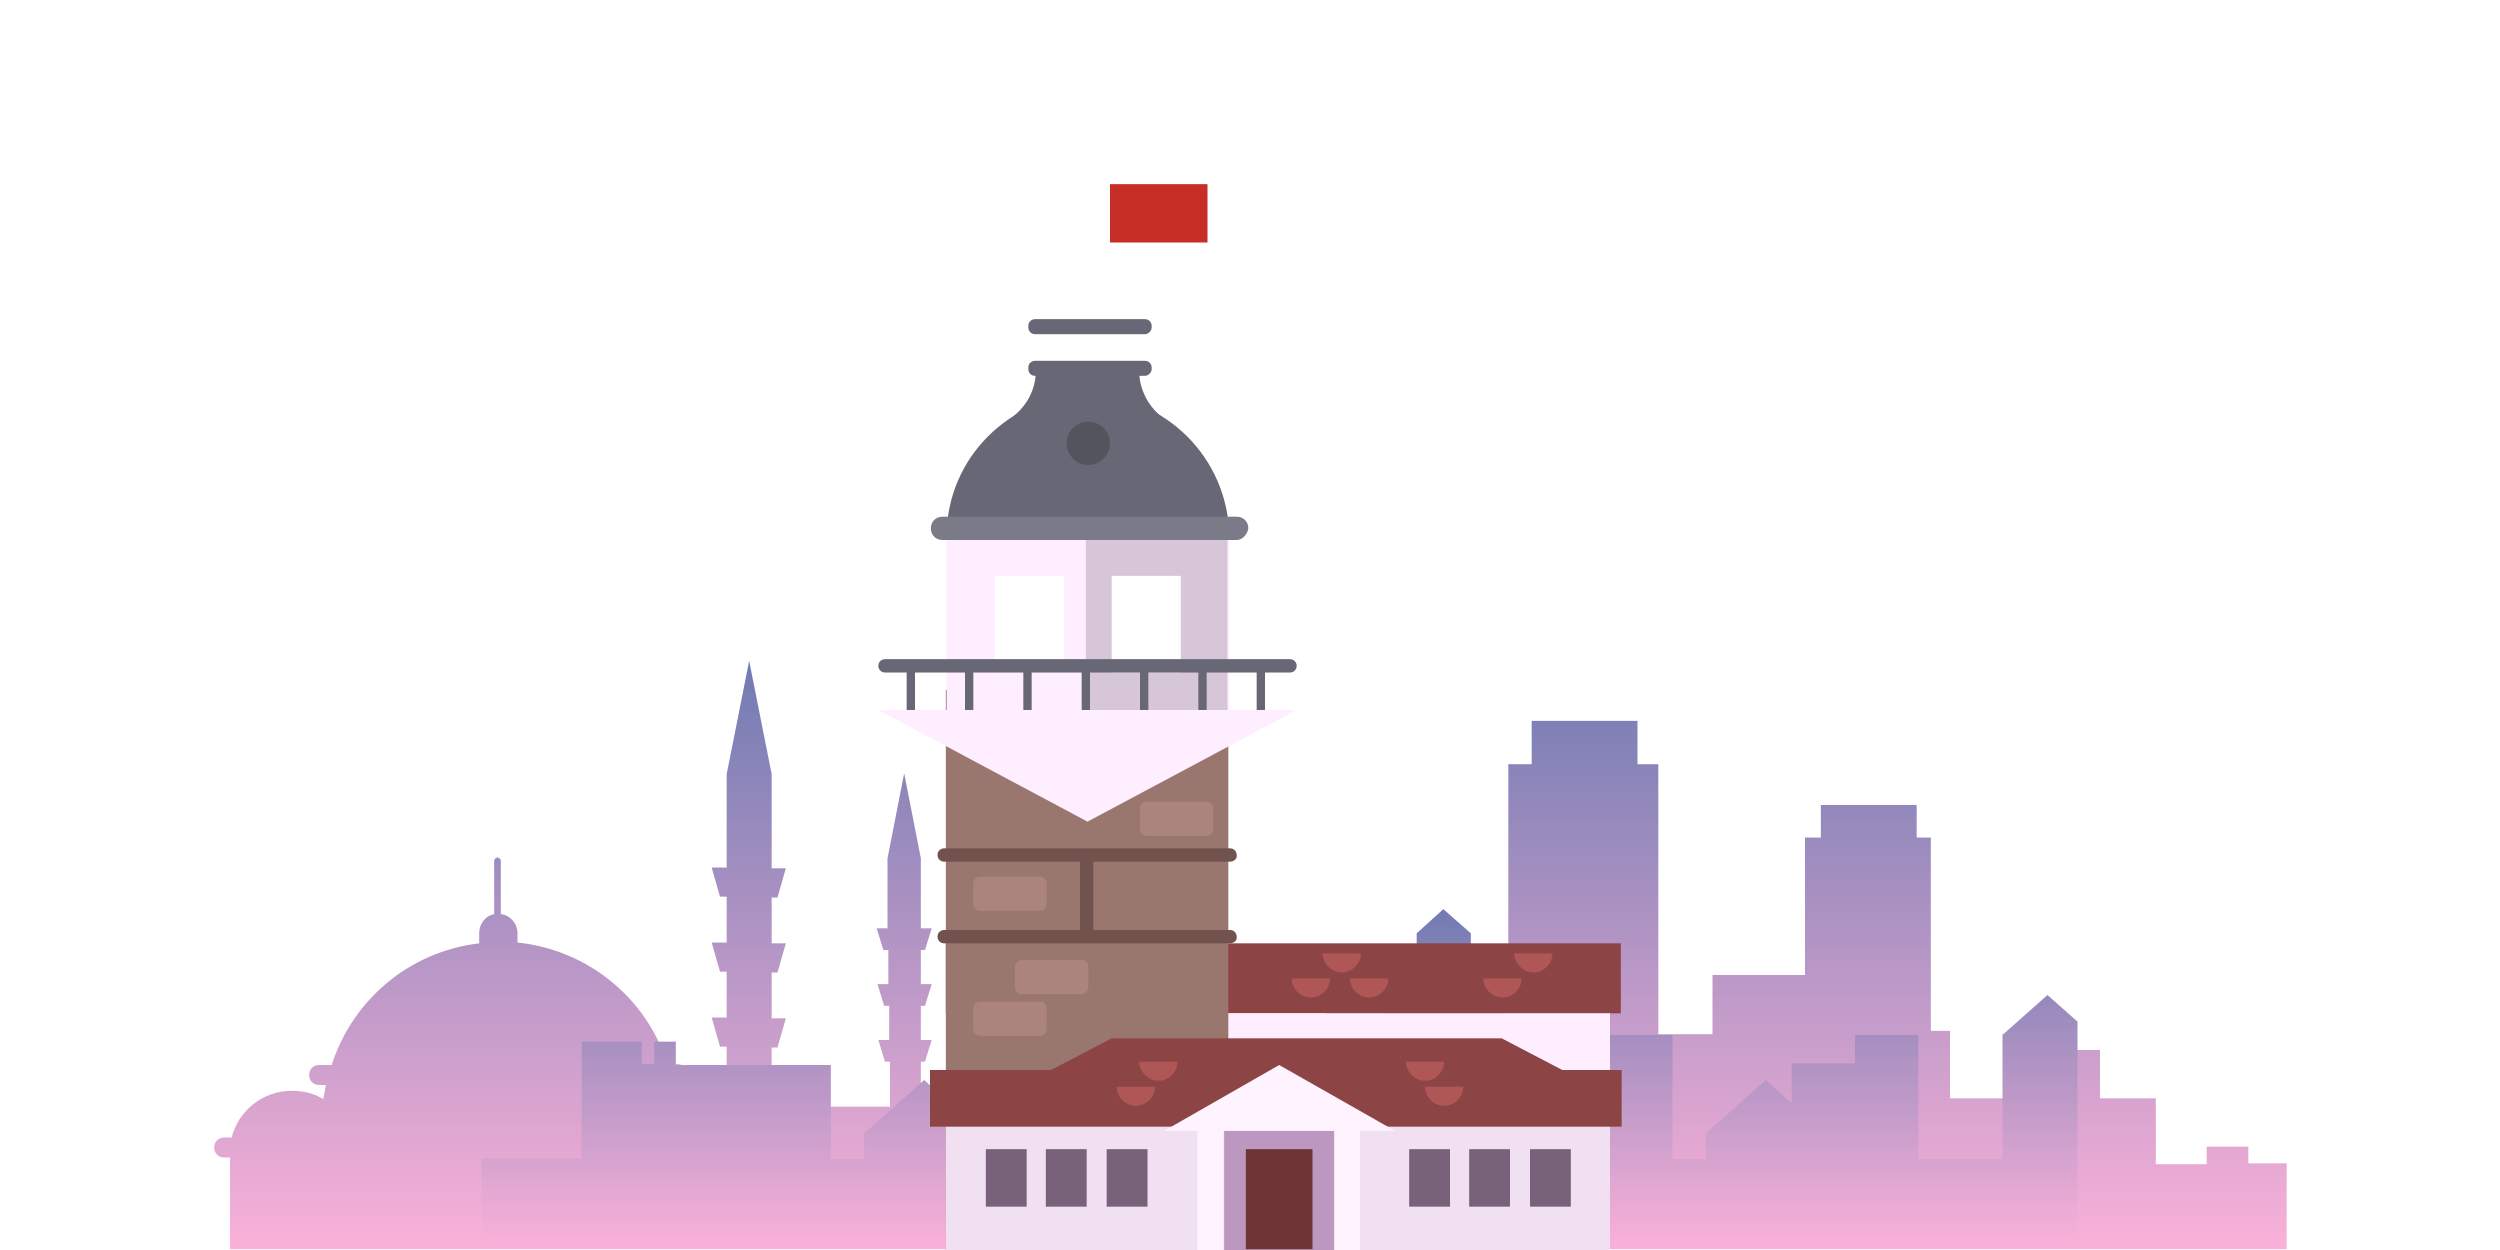 <?xml version="1.0" encoding="utf-8"?><svg version="1.1" xmlns="http://www.w3.org/2000/svg" xmlns:xlink="http://www.w3.org/1999/xlink" x="0px" y="0px" width="300px" height="150px" viewBox="0 0 300 150" style="enable-background:new 0 0 300 150;" xml:space="preserve"><style type="text/css">.st0{display:none;} .st1{display:inline;fill:url(#SVGID_1_);} .st2{display:inline;fill:url(#SVGID_2_);} .st3{display:inline;fill:url(#SVGID_3_);} .st4{display:inline;fill:url(#SVGID_4_);} .st5{display:inline;fill:url(#SVGID_5_);} .st6{display:inline;fill:url(#SVGID_6_);} .st7{display:inline;fill:url(#SVGID_7_);} .st8{display:inline;fill:url(#SVGID_8_);} .st9{display:inline;fill:url(#SVGID_9_);} .st10{display:inline;fill:url(#SVGID_10_);} .st11{display:inline;fill:url(#SVGID_11_);} .st12{display:inline;fill:url(#SVGID_12_);} .st13{display:inline;fill:url(#SVGID_13_);} .st14{display:inline;fill:url(#SVGID_14_);} .st15{display:inline;fill:url(#SVGID_15_);} .st16{display:inline;fill:url(#SVGID_16_);} .st17{display:inline;fill:url(#SVGID_17_);} .st18{display:inline;fill:url(#SVGID_18_);} .st19{display:inline;fill:url(#SVGID_19_);} .st20{display:inline;fill:url(#SVGID_20_);} .st21{display:inline;fill:url(#SVGID_21_);} .st22{display:inline;fill:url(#SVGID_22_);} .st23{display:inline;fill:url(#SVGID_23_);} .st24{display:inline;fill:url(#SVGID_24_);} .st25{display:inline;fill:url(#SVGID_25_);} .st26{display:inline;fill:url(#SVGID_26_);} .st27{display:inline;opacity:0.15;fill:#FFFFFF;} .st28{display:inline;} .st29{opacity:0.45;fill:#FFFFFF;} .st30{opacity:0.15;fill:#FFFFFF;} .st31{fill:#FFFFFF;} .st32{opacity:0.24;fill:#FFFFFF;} .st33{display:inline;fill:url(#SVGID_27_);} .st34{display:inline;fill:url(#SVGID_28_);} .st35{display:inline;fill:url(#SVGID_29_);} .st36{display:inline;fill:url(#SVGID_30_);} .st37{display:inline;fill:url(#SVGID_31_);} .st38{fill:#D3D3D3;} .st39{opacity:0.5;fill:url(#SVGID_32_);} .st40{opacity:0.5;fill:url(#SVGID_33_);} .st41{fill:#63961B;} .st42{fill:#876148;} .st43{opacity:0.61;fill:url(#SVGID_34_);} .st44{opacity:0.61;fill:url(#SVGID_35_);} .st45{fill:#4D5E2C;} .st46{fill:#68A31C;} .st47{fill:#704D36;} .st48{fill:#3E7210;} .st49{opacity:0.71;fill:url(#SVGID_36_);} .st50{fill:url(#SVGID_37_);} .st51{fill:url(#SVGID_38_);} .st52{fill:#577F17;} .st53{fill:url(#SVGID_39_);} .st54{fill:url(#SVGID_40_);} .st55{opacity:0.65;fill:url(#SVGID_41_);} .st56{fill:url(#SVGID_42_);} .st57{fill:url(#SVGID_43_);} .st58{opacity:0.61;fill:url(#SVGID_44_);} .st59{fill:url(#SVGID_45_);} .st60{fill:url(#SVGID_46_);} .st61{fill:url(#SVGID_47_);} .st62{fill:#637C3A;} .st63{fill:#495B25;} .st64{fill:url(#SVGID_48_);} .st65{fill:url(#SVGID_49_);} .st66{fill:#F0F0F0;} .st67{fill:url(#SVGID_50_);} .st68{fill:url(#SVGID_51_);} .st69{fill:url(#SVGID_52_);} .st70{opacity:0.75;} .st71{opacity:0.75;fill:#FFFFFF;} .st72{fill:url(#SVGID_53_);} .st73{opacity:0.39;fill:url(#SVGID_54_);} .st74{fill:#5B5B5B;} .st75{fill:#4E7F3C;} .st76{fill:#6FBA56;} .st77{fill:#5A9E47;} .st78{fill:#51843E;} .st79{fill:#50873E;} .st80{fill:#4B7A39;} .st81{fill:#558E42;} .st82{fill:#569143;} .st83{opacity:0.2;fill:#231F20;} .st84{fill:#6AB252;} .st85{opacity:0.2;fill:none;stroke:#231F20;stroke-width:0.587;stroke-miterlimit:10;} .st86{fill:#FF9D00;} .st87{fill:#477036;} .st88{fill:#966B4E;} .st89{fill:#604031;} .st90{opacity:0.54;fill:#604031;} .st91{opacity:0.48;fill:#754F3B;} .st92{fill:url(#SVGID_55_);} .st93{opacity:0.25;} .st94{opacity:0.25;fill:#FFFFFF;} .st95{fill:url(#SVGID_56_);} .st96{fill:url(#SVGID_57_);} .st97{fill:#8C6042;} .st98{fill:none;stroke:#8C6042;stroke-width:1.925;stroke-miterlimit:10;} .st99{fill:#477C13;} .st100{fill:#538716;} .st101{fill:#C62E26;} .st102{fill:#12AAFF;} .st103{opacity:6.000000e-02;fill:#231F20;} .st104{fill:#FFC200;} .st105{fill:#5E8E1A;} .st106{fill:none;stroke:#FFFFFF;stroke-width:1.38;stroke-miterlimit:10;} .st107{fill:none;stroke:#FFFFFF;stroke-width:1.452;stroke-miterlimit:10;} .st108{fill:none;stroke:#FFFFFF;stroke-width:3.311;stroke-linecap:round;stroke-linejoin:round;stroke-miterlimit:10;} .st109{fill:#3F3342;} .st110{fill:#4E3E51;} .st111{fill:none;stroke:#3F3342;stroke-width:2;stroke-miterlimit:10;} .st112{opacity:0.2;fill:url(#SVGID_58_);} .st113{opacity:0.2;fill:url(#SVGID_59_);} .st114{fill:none;stroke:#3F3342;stroke-width:2.031;stroke-miterlimit:10;} .st115{fill:#231F20;} .st116{fill:url(#SVGID_60_);} .st117{fill:#D8D8D8;} .st118{fill:#E5E5E5;} .st119{fill:#BFBFBF;} .st120{opacity:0.15;fill:#231F20;} .st121{fill:#727272;} .st122{fill:#B7B7B7;} .st123{fill:#CECECE;} .st124{fill:#3B6810;} .st125{fill:#1FA7DD;} .st126{fill:url(#SVGID_61_);} .st127{fill:url(#SVGID_62_);} .st128{fill:url(#SVGID_63_);} .st129{opacity:0.39;fill:url(#SVGID_64_);} .st130{fill:url(#SVGID_65_);} .st131{fill:url(#SVGID_66_);} .st132{fill:url(#SVGID_67_);} .st133{opacity:0.2;fill:url(#SVGID_68_);} .st134{opacity:0.2;fill:url(#SVGID_69_);} .st135{fill:url(#SVGID_70_);} .st136{fill:#996B39;} .st137{fill:#7698BE;} .st138{fill:#A8773D;} .st139{fill:#8E6335;} .st140{fill:#BC8346;} .st141{opacity:0.82;} .st142{fill:url(#SVGID_71_);} .st143{opacity:0.39;fill:url(#SVGID_72_);} .st144{opacity:0.39;fill:url(#SVGID_73_);} .st145{fill:#FFCE00;} .st146{opacity:0.64;} .st147{fill:url(#SVGID_74_);} .st148{fill:url(#SVGID_75_);} .st149{fill:url(#SVGID_76_);} .st150{fill:url(#SVGID_77_);} .st151{fill:url(#SVGID_78_);} .st152{fill:url(#SVGID_79_);} .st153{opacity:0.2;fill:url(#SVGID_80_);} .st154{opacity:0.2;fill:url(#SVGID_81_);} .st155{opacity:8.000000e-02;fill:none;stroke:#231F20;stroke-miterlimit:10;} .st156{fill:url(#SVGID_82_);} .st157{opacity:0.25;clip-path:url(#SVGID_84_);} .st158{clip-path:url(#SVGID_84_);fill:#68A31C;} .st159{clip-path:url(#SVGID_84_);fill:#5E8E1A;} .st160{clip-path:url(#SVGID_84_);} .st161{clip-path:url(#SVGID_84_);fill:#704D36;} .st162{clip-path:url(#SVGID_84_);fill:#3B6810;} .st163{clip-path:url(#SVGID_84_);fill:#3E7210;} .st164{fill:url(#SVGID_85_);} .st165{fill:url(#SVGID_86_);} .st166{fill:url(#SVGID_87_);} .st167{opacity:0.39;fill:url(#SVGID_88_);} .st168{fill:url(#SVGID_89_);} .st169{fill:url(#SVGID_90_);} .st170{fill:url(#SVGID_91_);} .st171{fill:url(#SVGID_92_);} .st172{fill:url(#SVGID_93_);} .st173{opacity:0.2;fill:url(#SVGID_94_);} .st174{opacity:0.2;fill:url(#SVGID_95_);} .st175{fill:url(#SVGID_96_);} .st176{fill:url(#SVGID_97_);} .st177{fill:url(#SVGID_98_);} .st178{fill:url(#SVGID_99_);} .st179{fill:url(#SVGID_100_);} .st180{fill:url(#SVGID_101_);} .st181{fill:url(#SVGID_102_);} .st182{fill:url(#SVGID_103_);} .st183{opacity:0.61;fill:url(#SVGID_104_);} .st184{fill:url(#SVGID_105_);} .st185{fill:url(#SVGID_106_);} .st186{fill:url(#SVGID_107_);} .st187{fill:url(#SVGID_108_);} .st188{fill:url(#SVGID_109_);} .st189{fill:url(#SVGID_110_);} .st190{fill:#845440;} .st191{fill:#7A4535;} .st192{fill:#936148;} .st193{fill:#AD7359;} .st194{fill:url(#SVGID_111_);} .st195{opacity:0.31;fill:#FFFFFF;} .st196{fill:url(#SVGID_112_);} .st197{fill:#CE9036;} .st198{fill:url(#SVGID_113_);} .st199{fill:url(#SVGID_114_);} .st200{fill:#EFB454;} .st201{fill:#E0A651;} .st202{fill:#AACE55;} .st203{fill:#BC802F;} .st204{fill:#E2A427;} .st205{fill:#94AF4A;} .st206{fill:url(#SVGID_115_);} .st207{fill:url(#SVGID_116_);} .st208{fill:url(#SVGID_117_);} .st209{fill:url(#SVGID_118_);} .st210{opacity:0.65;fill:url(#SVGID_119_);} .st211{fill:url(#SVGID_120_);} .st212{fill:url(#SVGID_121_);} .st213{fill:url(#SVGID_122_);} .st214{fill:url(#SVGID_123_);} .st215{fill:url(#SVGID_124_);} .st216{fill:url(#SVGID_125_);} .st217{fill:url(#SVGID_126_);} .st218{fill:url(#SVGID_127_);} .st219{fill:url(#SVGID_128_);} .st220{fill:url(#SVGID_129_);} .st221{fill:url(#SVGID_130_);} .st222{fill:url(#SVGID_131_);} .st223{fill:#629617;} .st224{fill:url(#SVGID_132_);} .st225{fill:url(#SVGID_133_);} .st226{opacity:0.36;} .st227{opacity:0.36;fill:#FFFFFF;} .st228{fill:url(#SVGID_134_);} .st229{fill:url(#SVGID_135_);} .st230{fill:url(#SVGID_136_);} .st231{fill:url(#SVGID_137_);} .st232{fill:url(#SVGID_138_);} .st233{fill:url(#SVGID_139_);} .st234{fill:#C6C6C6;} .st235{fill:#E0E0E0;} .st236{fill:#BC8E7E;} .st237{fill:#9B6653;} .st238{fill:#CE6B49;} .st239{fill:#FFCD40;} .st240{fill:#E57253;} .st241{opacity:0.46;} .st242{fill:#FFEB73;} .st243{fill:#A0503A;} .st244{fill:#A54949;} .st245{fill:#83C624;} .st246{opacity:0.34;fill:#231F20;} .st247{fill:#279EFF;} .st248{fill:url(#SVGID_140_);} .st249{fill:url(#SVGID_141_);} .st250{fill:url(#SVGID_142_);} .st251{fill:url(#SVGID_143_);} .st252{fill:url(#SVGID_144_);} .st253{fill:url(#SVGID_145_);} .st254{fill:url(#SVGID_146_);} .st255{fill:url(#SVGID_147_);} .st256{fill:url(#SVGID_148_);} .st257{fill:url(#SVGID_149_);} .st258{fill:url(#SVGID_150_);} .st259{fill:url(#SVGID_151_);} .st260{fill:url(#SVGID_152_);} .st261{fill:url(#SVGID_153_);} .st262{fill:url(#SVGID_154_);} .st263{fill:url(#SVGID_155_);} .st264{fill:url(#SVGID_156_);} .st265{fill:url(#SVGID_157_);} .st266{fill:url(#SVGID_158_);} .st267{fill:url(#SVGID_159_);} .st268{fill:#688E3F;} .st269{fill:#894C40;} .st270{fill:#995647;} .st271{fill:#992E2E;} .st272{fill:#8C473C;} .st273{fill:#723E37;} .st274{fill:#8E735B;} .st275{fill:#603B26;} .st276{fill:#7F453C;} .st277{fill:#5E7746;} .st278{fill:#737F7F;} .st279{fill:#492C1D;} .st280{fill:none;stroke:#4E5656;stroke-width:1.95;stroke-miterlimit:10;} .st281{opacity:0.58;fill:none;stroke:#492C1D;stroke-width:0.924;stroke-linecap:round;stroke-linejoin:round;stroke-miterlimit:10;} .st282{fill:#7F6049;} .st283{fill:#7C8C8C;} .st284{opacity:7.000000e-02;fill:#231F20;} .st285{fill:#686E3F;} .st286{fill:#7F7671;} .st287{fill:url(#SVGID_160_);} .st288{fill:#6D6662;} .st289{opacity:0.18;fill:#231F20;} .st290{fill:#6D7057;} .st291{fill:#61634E;} .st292{fill:#AA8C65;} .st293{fill:#FFE9C5;} .st294{fill:#3D4444;} .st295{fill:#EFEFEF;} .st296{fill:#4E5656;} .st297{opacity:0.38;fill:url(#SVGID_161_);} .st298{fill:#506D4E;} .st299{fill:url(#SVGID_162_);} .st300{fill:#3E4444;} .st301{fill:#A0815D;} .st302{fill:#89807C;} .st303{fill:url(#SVGID_163_);} .st304{fill:#726C69;} .st305{opacity:0.8;fill:url(#SVGID_164_);} .st306{fill:url(#SVGID_165_);} .st307{fill:#DBC2B2;} .st308{fill:#CEB1A1;} .st309{fill:#55BC9C;} .st310{fill:#A07D5F;} .st311{fill:#AF8D6E;} .st312{fill:#B7997B;} .st313{fill:#D3AF90;} .st314{fill:#876851;} .st315{fill:#4AA889;} .st316{fill:#54917B;} .st317{fill:#3D9374;} .st318{fill:#D3A853;} .st319{fill:#619341;} .st320{fill:#537C38;} .st321{fill:#C4A386;} .st322{opacity:0.25;fill:#232323;} .st323{fill:#C4A291;} .st324{fill:#353535;} .st325{fill:#A88678;} .st326{fill:#B79484;} .st327{fill:#62A58B;} .st328{fill:#AD8F82;} .st329{fill:#435148;} .st330{opacity:0.63;fill:url(#SVGID_166_);} .st331{opacity:0.63;fill:url(#SVGID_167_);} .st332{fill:#CCAE9E;} .st333{fill:url(#SVGID_168_);} .st334{clip-path:url(#SVGID_170_);fill:url(#SVGID_171_);} .st335{opacity:0.8;clip-path:url(#SVGID_170_);fill:url(#SVGID_172_);} .st336{clip-path:url(#SVGID_170_);fill:url(#SVGID_173_);} .st337{clip-path:url(#SVGID_170_);fill:#55BC9C;} .st338{clip-path:url(#SVGID_170_);fill:#A07D5F;} .st339{clip-path:url(#SVGID_170_);fill:#AF8D6E;} .st340{clip-path:url(#SVGID_170_);fill:#B7997B;} .st341{clip-path:url(#SVGID_170_);fill:#D3AF90;} .st342{clip-path:url(#SVGID_170_);fill:#876851;} .st343{clip-path:url(#SVGID_170_);fill:#4AA889;} .st344{clip-path:url(#SVGID_170_);fill:#3D9374;} .st345{clip-path:url(#SVGID_170_);} .st346{clip-path:url(#SVGID_170_);fill:#D3A853;} .st347{clip-path:url(#SVGID_170_);fill:#704D36;} .st348{clip-path:url(#SVGID_170_);fill:#537C38;} .st349{clip-path:url(#SVGID_170_);fill:#C4A386;} .st350{clip-path:url(#SVGID_170_);fill:#619341;} .st351{clip-path:url(#SVGID_170_);fill:#B5B5B5;} .st352{fill:#707070;} .st353{fill:#9B9B9B;} .st354{fill:url(#SVGID_174_);} .st355{fill:#777777;} .st356{fill:#A5A5A5;} .st357{fill:#868A8E;} .st358{fill:#686D75;} .st359{fill:#AF5C46;} .st360{fill:#FFCA5F;} .st361{fill:#914637;} .st362{fill:#487A67;} .st363{fill:#A5503F;} .st364{fill:#282828;} .st365{fill:#FFE6BB;} .st366{fill:#445D6D;} .st367{fill:#527182;} .st368{fill:#5D8191;} .st369{opacity:0.61;fill:url(#SVGID_175_);} .st370{opacity:0.61;fill:url(#SVGID_176_);} .st371{fill:#345060;} .st372{clip-path:url(#SVGID_178_);fill:url(#SVGID_179_);} .st373{opacity:0.63;clip-path:url(#SVGID_178_);fill:url(#SVGID_180_);} .st374{opacity:0.63;clip-path:url(#SVGID_178_);fill:url(#SVGID_181_);} .st375{clip-path:url(#SVGID_178_);fill:url(#SVGID_182_);} .st376{clip-path:url(#SVGID_178_);fill:url(#SVGID_183_);} .st377{clip-path:url(#SVGID_178_);fill:#353535;} .st378{clip-path:url(#SVGID_178_);fill:#68A31C;} .st379{clip-path:url(#SVGID_178_);fill:#AF5C46;} .st380{clip-path:url(#SVGID_178_);fill:#54917B;} .st381{clip-path:url(#SVGID_178_);fill:#FFCA5F;} .st382{clip-path:url(#SVGID_178_);fill:#914637;} .st383{clip-path:url(#SVGID_178_);fill:#487A67;} .st384{clip-path:url(#SVGID_178_);fill:#A5503F;} .st385{clip-path:url(#SVGID_178_);fill:#282828;} .st386{clip-path:url(#SVGID_178_);fill:#FFE6BB;} .st387{clip-path:url(#SVGID_178_);fill:#008ABA;} .st388{clip-path:url(#SVGID_178_);fill:#00A2CE;} .st389{clip-path:url(#SVGID_178_);fill:#00AED6;} .st390{clip-path:url(#SVGID_178_);fill:#0285B2;} .st391{clip-path:url(#SVGID_185_);fill:url(#SVGID_186_);} .st392{clip-path:url(#SVGID_185_);fill:#818B91;} .st393{clip-path:url(#SVGID_185_);fill:url(#SVGID_187_);} .st394{clip-path:url(#SVGID_185_);fill:url(#SVGID_188_);} .st395{opacity:0.36;clip-path:url(#SVGID_185_);fill:#FFFFFF;} .st396{clip-path:url(#SVGID_185_);fill:#CE6B49;} .st397{clip-path:url(#SVGID_185_);fill:#FFCD40;} .st398{clip-path:url(#SVGID_185_);fill:#68A31C;} .st399{clip-path:url(#SVGID_185_);fill:#FFFFFF;} .st400{clip-path:url(#SVGID_185_);fill:#E57253;} .st401{clip-path:url(#SVGID_185_);} .st402{opacity:0.46;clip-path:url(#SVGID_185_);} .st403{clip-path:url(#SVGID_185_);fill:#FFEB73;} .st404{clip-path:url(#SVGID_185_);fill:#A0503A;} .st405{opacity:0.34;clip-path:url(#SVGID_185_);fill:#231F20;} .st406{clip-path:url(#SVGID_190_);fill:url(#SVGID_191_);} .st407{clip-path:url(#SVGID_190_);fill:#818B91;} .st408{clip-path:url(#SVGID_190_);fill:url(#SVGID_192_);} .st409{clip-path:url(#SVGID_190_);fill:url(#SVGID_193_);} .st410{opacity:0.36;clip-path:url(#SVGID_190_);fill:#FFFFFF;} .st411{clip-path:url(#SVGID_190_);fill:#CE6B49;} .st412{clip-path:url(#SVGID_190_);fill:#FFCD40;} .st413{clip-path:url(#SVGID_190_);fill:#68A31C;} .st414{clip-path:url(#SVGID_190_);fill:#FFFFFF;} .st415{clip-path:url(#SVGID_190_);fill:#E57253;} .st416{clip-path:url(#SVGID_190_);} .st417{opacity:0.46;clip-path:url(#SVGID_190_);} .st418{clip-path:url(#SVGID_190_);fill:#FFEB73;} .st419{clip-path:url(#SVGID_190_);fill:#A0503A;} .st420{opacity:0.34;clip-path:url(#SVGID_190_);fill:#231F20;} .st421{fill:#893E34;} .st422{fill:#9E4E3E;} .st423{fill:#7F392F;} .st424{fill:#A57F6F;} .st425{fill:#934437;} .st426{fill:#B25040;} .st427{clip-path:url(#SVGID_195_);fill:url(#SVGID_196_);} .st428{clip-path:url(#SVGID_195_);fill:url(#SVGID_197_);} .st429{clip-path:url(#SVGID_195_);fill:#DBC2B2;} .st430{clip-path:url(#SVGID_195_);fill:#CEB1A1;} .st431{clip-path:url(#SVGID_195_);fill:#54917B;} .st432{clip-path:url(#SVGID_195_);fill:#619341;} .st433{clip-path:url(#SVGID_195_);fill:#C4A291;} .st434{clip-path:url(#SVGID_195_);fill:#A88678;} .st435{clip-path:url(#SVGID_195_);fill:#B79484;} .st436{clip-path:url(#SVGID_195_);fill:#62A58B;} .st437{clip-path:url(#SVGID_195_);fill:#AD8F82;} .st438{clip-path:url(#SVGID_195_);fill:#435148;} .st439{clip-path:url(#SVGID_195_);fill:#637C3A;} .st440{clip-path:url(#SVGID_195_);fill:#CCAE9E;} .st441{fill:#7C4F3D;} .st442{fill:#6A7032;} .st443{fill:#A06E4D;} .st444{fill:#737C3C;} .st445{fill:#7A8744;} .st446{clip-path:url(#SVGID_199_);fill:url(#SVGID_200_);} .st447{clip-path:url(#SVGID_199_);fill:none;stroke:#4E5656;stroke-width:1.742;stroke-miterlimit:10;} .st448{opacity:7.000000e-02;clip-path:url(#SVGID_199_);fill:#231F20;} .st449{clip-path:url(#SVGID_199_);fill:#585B35;} .st450{clip-path:url(#SVGID_199_);fill:#6D7057;} .st451{clip-path:url(#SVGID_199_);fill:#61634E;} .st452{clip-path:url(#SVGID_199_);fill:#AA8C65;} .st453{clip-path:url(#SVGID_199_);fill:#FFE9C5;} .st454{clip-path:url(#SVGID_199_);fill:#3D4444;} .st455{clip-path:url(#SVGID_199_);fill:#EFEFEF;} .st456{clip-path:url(#SVGID_199_);fill:#4E5656;} .st457{clip-path:url(#SVGID_199_);fill:#506D4E;} .st458{clip-path:url(#SVGID_199_);fill:#3E4444;} .st459{clip-path:url(#SVGID_199_);fill:#A0815D;} .st460{clip-path:url(#SVGID_199_);fill:#D3D3D3;} .st461{clip-path:url(#SVGID_199_);fill:#588599;} .st462{clip-path:url(#SVGID_199_);fill:#669CAF;} .st463{clip-path:url(#SVGID_202_);fill:url(#SVGID_203_);} .st464{clip-path:url(#SVGID_202_);} .st465{clip-path:url(#SVGID_202_);fill:#63961B;} .st466{clip-path:url(#SVGID_202_);fill:#68A31C;} .st467{clip-path:url(#SVGID_202_);fill:#707070;} .st468{clip-path:url(#SVGID_202_);fill:#9B9B9B;} .st469{clip-path:url(#SVGID_202_);fill:#777777;} .st470{clip-path:url(#SVGID_202_);fill:#A5A5A5;} .st471{clip-path:url(#SVGID_202_);fill:#868A8E;} .st472{clip-path:url(#SVGID_202_);fill:#686D75;} .st473{clip-path:url(#SVGID_202_);fill:#577F17;} .st474{clip-path:url(#SVGID_205_);fill:url(#SVGID_206_);} .st475{clip-path:url(#SVGID_205_);fill:#7F7671;} .st476{clip-path:url(#SVGID_205_);fill:#6D6662;} .st477{opacity:0.38;clip-path:url(#SVGID_205_);fill:url(#SVGID_207_);} .st478{clip-path:url(#SVGID_205_);fill:url(#SVGID_208_);} .st479{clip-path:url(#SVGID_205_);} .st480{clip-path:url(#SVGID_205_);fill:#89807C;} .st481{clip-path:url(#SVGID_205_);fill:#726C69;} .st482{clip-path:url(#SVGID_205_);fill:#6598AA;} .st483{clip-path:url(#SVGID_205_);fill:#73AFBF;} .st484{clip-path:url(#SVGID_210_);fill:url(#SVGID_211_);} .st485{clip-path:url(#SVGID_210_);fill:url(#SVGID_212_);} .st486{clip-path:url(#SVGID_210_);fill:#737F7F;} .st487{clip-path:url(#SVGID_210_);fill:#FFFFFF;} .st488{clip-path:url(#SVGID_210_);fill:#7C8C8C;} .st489{clip-path:url(#SVGID_210_);} .st490{clip-path:url(#SVGID_210_);fill:url(#SVGID_213_);} .st491{clip-path:url(#SVGID_210_);fill:#68A31C;} .st492{opacity:0.18;clip-path:url(#SVGID_210_);fill:#231F20;} .st493{clip-path:url(#SVGID_215_);fill:url(#SVGID_216_);} .st494{clip-path:url(#SVGID_215_);} .st495{clip-path:url(#SVGID_215_);fill:url(#SVGID_217_);} .st496{clip-path:url(#SVGID_215_);fill:url(#SVGID_218_);} .st497{clip-path:url(#SVGID_215_);fill:#CE9036;} .st498{clip-path:url(#SVGID_215_);fill:url(#SVGID_219_);} .st499{fill:url(#SVGID_220_);} .st500{clip-path:url(#SVGID_215_);fill:#EFB454;} .st501{clip-path:url(#SVGID_215_);fill:#E0A651;} .st502{clip-path:url(#SVGID_215_);fill:#BC802F;} .st503{clip-path:url(#SVGID_215_);fill:#E2A427;} .st504{clip-path:url(#SVGID_215_);fill:#94AF4A;} .st505{clip-path:url(#SVGID_215_);fill:#8690B5;} .st506{clip-path:url(#SVGID_222_);fill:url(#SVGID_223_);} .st507{clip-path:url(#SVGID_222_);fill:url(#SVGID_224_);} .st508{clip-path:url(#SVGID_222_);fill:url(#SVGID_225_);} .st509{clip-path:url(#SVGID_222_);} .st510{fill:none;stroke:#8C6042;stroke-width:1.823;stroke-miterlimit:10;} .st511{opacity:0.15;clip-path:url(#SVGID_222_);fill:#FFFFFF;} .st512{fill:none;stroke:#3F3342;stroke-width:1.893;stroke-miterlimit:10;} .st513{opacity:0.2;fill:url(#SVGID_226_);} .st514{opacity:0.2;fill:url(#SVGID_227_);} .st515{fill:none;stroke:#3F3342;stroke-width:1.923;stroke-miterlimit:10;} .st516{clip-path:url(#SVGID_222_);fill:#5D9119;} .st517{clip-path:url(#SVGID_222_);fill:#9B9B9B;} .st518{clip-path:url(#SVGID_229_);fill:url(#SVGID_230_);} .st519{clip-path:url(#SVGID_229_);fill:url(#SVGID_231_);} .st520{opacity:0.61;clip-path:url(#SVGID_229_);fill:url(#SVGID_232_);} .st521{opacity:0.61;clip-path:url(#SVGID_229_);fill:url(#SVGID_233_);} .st522{clip-path:url(#SVGID_229_);fill:#4D5E2C;} .st523{clip-path:url(#SVGID_229_);fill:#893E34;} .st524{clip-path:url(#SVGID_229_);fill:#9E4E3E;} .st525{clip-path:url(#SVGID_229_);fill:#7F392F;} .st526{clip-path:url(#SVGID_229_);fill:#A57F6F;} .st527{clip-path:url(#SVGID_229_);fill:#934437;} .st528{clip-path:url(#SVGID_229_);fill:#B25040;} .st529{clip-path:url(#SVGID_229_);} .st530{clip-path:url(#SVGID_229_);fill:#7A8744;} .st531{clip-path:url(#SVGID_229_);fill:#C1B5B0;} .st532{fill:url(#SVGID_234_);} .st533{fill:url(#SVGID_235_);} .st534{fill:url(#SVGID_236_);} .st535{fill:#8C4444;} .st536{fill:#FFEEFF;} .st537{fill:#99776E;} .st538{fill:#F1DFF2;} .st539{fill:#72524C;} .st540{fill:#BC97BF;} .st541{fill:#6D3535;} .st542{fill:#78627A;} .st543{fill:#FFF3FF;} .st544{clip-path:url(#SVGID_238_);fill:url(#SVGID_239_);} .st545{clip-path:url(#SVGID_238_);fill:url(#SVGID_240_);} .st546{clip-path:url(#SVGID_238_);fill:url(#SVGID_241_);} .st547{clip-path:url(#SVGID_238_);fill:#8C4444;} .st548{clip-path:url(#SVGID_238_);fill:#FFFFFF;} .st549{clip-path:url(#SVGID_238_);fill:#FFEEFF;} .st550{clip-path:url(#SVGID_238_);fill:#AF938C;} .st551{clip-path:url(#SVGID_238_);fill:#F1DFF2;} .st552{clip-path:url(#SVGID_238_);fill:#934437;} .st553{clip-path:url(#SVGID_238_);fill:#BCB1BC;} .st554{clip-path:url(#SVGID_238_);fill:#A095A0;} .st555{clip-path:url(#SVGID_238_);fill:#F3DCF4;} .st556{clip-path:url(#SVGID_238_);fill:#9B766F;} .st557{clip-path:url(#SVGID_238_);fill:#DACEDD;} .st558{clip-path:url(#SVGID_238_);fill:#C62E26;} .st559{clip-path:url(#SVGID_238_);fill:#BBAABC;} .st560{clip-path:url(#SVGID_238_);fill:#FFF3FF;} .st561{clip-path:url(#SVGID_238_);fill:#596C9B;} .st562{clip-path:url(#SVGID_238_);fill:#667EAF;} .st563{clip-path:url(#SVGID_238_);fill:#6E8ABA;} .st564{clip-path:url(#SVGID_243_);fill:url(#SVGID_244_);} .st565{opacity:0.61;clip-path:url(#SVGID_243_);fill:url(#SVGID_245_);} .st566{clip-path:url(#SVGID_243_);fill:url(#SVGID_246_);} .st567{clip-path:url(#SVGID_243_);fill:#637C3A;} .st568{clip-path:url(#SVGID_243_);fill:#845440;} .st569{clip-path:url(#SVGID_243_);} .st570{clip-path:url(#SVGID_243_);fill:#D3D3D3;} .st571{clip-path:url(#SVGID_243_);fill:#495B25;} .st572{clip-path:url(#SVGID_243_);fill:#6F8741;} .st573{fill:#CEA78D;} .st574{opacity:0.53;fill:#B5917D;} .st575{clip-path:url(#SVGID_248_);fill:url(#SVGID_249_);} .st576{clip-path:url(#SVGID_248_);fill:#68A31C;} .st577{clip-path:url(#SVGID_248_);fill:#D3D3D3;} .st578{clip-path:url(#SVGID_248_);fill:#CEA78D;} .st579{opacity:0.53;clip-path:url(#SVGID_248_);fill:#B5917D;} .st580{opacity:0.75;clip-path:url(#SVGID_248_);} .st581{opacity:0.75;clip-path:url(#SVGID_248_);fill:#FFFFFF;} .st582{clip-path:url(#SVGID_248_);fill:#7DBC22;} .st583{clip-path:url(#SVGID_251_);fill:url(#SVGID_252_);} .st584{opacity:0.65;clip-path:url(#SVGID_251_);fill:url(#SVGID_253_);} .st585{clip-path:url(#SVGID_251_);fill:url(#SVGID_254_);} .st586{clip-path:url(#SVGID_251_);fill:url(#SVGID_255_);} .st587{clip-path:url(#SVGID_251_);} .st588{opacity:0.36;clip-path:url(#SVGID_251_);} .st589{opacity:0.36;clip-path:url(#SVGID_251_);fill:#FFFFFF;} .st590{clip-path:url(#SVGID_251_);fill:#68A31C;} .st591{clip-path:url(#SVGID_251_);fill:#B7B7B7;} .st592{clip-path:url(#SVGID_251_);fill:#D3D3D3;} .st593{clip-path:url(#SVGID_251_);fill:#C6C6C6;} .st594{clip-path:url(#SVGID_251_);fill:#E0E0E0;} .st595{clip-path:url(#SVGID_251_);fill:#BC8E7E;} .st596{clip-path:url(#SVGID_251_);fill:#9B6653;} .st597{clip-path:url(#SVGID_257_);fill:url(#SVGID_258_);} .st598{opacity:0.75;clip-path:url(#SVGID_257_);} .st599{opacity:0.75;clip-path:url(#SVGID_257_);fill:#FFFFFF;} .st600{clip-path:url(#SVGID_257_);fill:url(#SVGID_259_);} .st601{opacity:0.39;clip-path:url(#SVGID_257_);fill:url(#SVGID_260_);} .st602{clip-path:url(#SVGID_257_);} .st603{opacity:0.2;fill:none;stroke:#231F20;stroke-width:0.565;stroke-miterlimit:10;} .st604{clip-path:url(#SVGID_257_);fill:#FFFFFF;} .st605{clip-path:url(#SVGID_257_);fill:#2B81A3;} .st606{clip-path:url(#SVGID_257_);fill:#339CBC;} .st607{clip-path:url(#SVGID_257_);fill:#39AEC9;} .st608{clip-path:url(#SVGID_262_);fill:url(#SVGID_263_);} .st609{clip-path:url(#SVGID_262_);} .st610{clip-path:url(#SVGID_262_);fill:url(#SVGID_264_);} .st611{clip-path:url(#SVGID_262_);fill:url(#SVGID_265_);} .st612{clip-path:url(#SVGID_262_);fill:#688E3F;} .st613{clip-path:url(#SVGID_262_);fill:#894C40;} .st614{clip-path:url(#SVGID_262_);fill:#995647;} .st615{clip-path:url(#SVGID_262_);fill:#992E2E;} .st616{clip-path:url(#SVGID_262_);fill:#8C473C;} .st617{clip-path:url(#SVGID_262_);fill:#723E37;} .st618{clip-path:url(#SVGID_262_);fill:#8E735B;} .st619{clip-path:url(#SVGID_262_);fill:#603B26;} .st620{clip-path:url(#SVGID_262_);fill:#7F453C;} .st621{clip-path:url(#SVGID_262_);fill:#5E7746;} .st622{clip-path:url(#SVGID_262_);fill:#492C1D;} .st623{opacity:0.58;clip-path:url(#SVGID_262_);fill:none;stroke:#492C1D;stroke-width:0.793;stroke-linecap:round;stroke-linejoin:round;stroke-miterlimit:10;} .st624{clip-path:url(#SVGID_262_);fill:#7F6049;} .st625{clip-path:url(#SVGID_262_);fill:#BCB1BC;} .st626{clip-path:url(#SVGID_267_);fill:url(#SVGID_268_);} .st627{opacity:6.000000e-02;clip-path:url(#SVGID_267_);fill:#231F20;} .st628{clip-path:url(#SVGID_267_);fill:#68A31C;} .st629{clip-path:url(#SVGID_267_);fill:#5E8E1A;} .st630{clip-path:url(#SVGID_267_);} .st631{clip-path:url(#SVGID_267_);fill:#704D36;} .st632{clip-path:url(#SVGID_267_);fill:#3B6810;} .st633{clip-path:url(#SVGID_267_);fill:#3E7210;} .st634{clip-path:url(#SVGID_267_);fill:#1FA7DD;} .st635{opacity:0.31;clip-path:url(#SVGID_267_);fill:#FFFFFF;} .st636{fill:#EFC99E;} .st637{fill:#76B790;} .st638{fill:#EAC5A7;} .st639{fill:#67A580;} .st640{fill:#E0B386;} .st641{fill:#E2B486;} .st642{opacity:0.91;fill:url(#SVGID_269_);} .st643{fill:#FFD5AB;} .st644{fill:#DDAC80;} .st645{fill:#E0B285;} .st646{fill:#E2B291;} .st647{opacity:0.59;fill:url(#SVGID_270_);} .st648{fill:#EDBB8E;} .st649{opacity:0.91;fill:url(#SVGID_271_);} .st650{clip-path:url(#SVGID_273_);fill:url(#SVGID_274_);} .st651{clip-path:url(#SVGID_273_);fill:url(#SVGID_275_);} .st652{clip-path:url(#SVGID_273_);fill:url(#SVGID_276_);} .st653{clip-path:url(#SVGID_273_);fill:#EFC99E;} .st654{clip-path:url(#SVGID_273_);fill:#76B790;} .st655{clip-path:url(#SVGID_273_);fill:#EAC5A7;} .st656{clip-path:url(#SVGID_273_);fill:#67A580;} .st657{clip-path:url(#SVGID_273_);fill:#E0B386;} .st658{clip-path:url(#SVGID_273_);fill:#E2B486;} .st659{opacity:0.91;clip-path:url(#SVGID_273_);fill:url(#SVGID_277_);} .st660{clip-path:url(#SVGID_273_);fill:#FFD5AB;} .st661{clip-path:url(#SVGID_273_);fill:#DDAC80;} .st662{clip-path:url(#SVGID_273_);fill:#E0B285;} .st663{clip-path:url(#SVGID_273_);} .st664{clip-path:url(#SVGID_273_);fill:#E2B291;} .st665{opacity:0.59;clip-path:url(#SVGID_273_);fill:url(#SVGID_278_);} .st666{clip-path:url(#SVGID_273_);fill:#EDBB8E;} .st667{opacity:0.91;clip-path:url(#SVGID_273_);fill:url(#SVGID_279_);} .st668{clip-path:url(#SVGID_273_);fill:#D3D3D3;} .st669{clip-path:url(#SVGID_273_);fill:#616B91;} .st670{fill:url(#SVGID_280_);} .st671{fill:none;stroke:#8C6A57;stroke-width:3;stroke-linecap:round;stroke-linejoin:round;stroke-miterlimit:10;} .st672{fill:url(#SVGID_281_);} .st673{fill:#577222;} .st674{fill:#9B8473;} .st675{fill:#A87E6A;} .st676{fill:#937D6F;} .st677{fill:#895F49;} .st678{fill:#B28972;} .st679{fill:#B79C8A;} .st680{fill:#755C4B;} .st681{opacity:0.62;fill:url(#SVGID_282_);} .st682{clip-path:url(#SVGID_284_);fill:url(#SVGID_285_);} .st683{clip-path:url(#SVGID_284_);fill:none;stroke:#8C6A57;stroke-width:2.66;stroke-linecap:round;stroke-linejoin:round;stroke-miterlimit:10;} .st684{clip-path:url(#SVGID_284_);fill:url(#SVGID_286_);} .st685{clip-path:url(#SVGID_284_);} .st686{clip-path:url(#SVGID_284_);fill:#9B8473;} .st687{clip-path:url(#SVGID_284_);fill:#A87E6A;} .st688{clip-path:url(#SVGID_284_);fill:#68A31C;} .st689{clip-path:url(#SVGID_284_);fill:#937D6F;} .st690{clip-path:url(#SVGID_284_);fill:#895F49;} .st691{clip-path:url(#SVGID_284_);fill:#B28972;} .st692{clip-path:url(#SVGID_284_);fill:#B79C8A;} .st693{clip-path:url(#SVGID_284_);fill:#755C4B;} .st694{opacity:0.62;clip-path:url(#SVGID_284_);fill:url(#SVGID_287_);} .st695{clip-path:url(#SVGID_284_);fill:#D3D3D3;} .st696{clip-path:url(#SVGID_284_);fill:#5E8491;} .st697{clip-path:url(#SVGID_284_);fill:#6C97A3;} .st698{clip-path:url(#SVGID_284_);fill:#77A7B2;} .st699{fill:url(#SVGID_288_);} .st700{fill:#91776E;} .st701{opacity:0.71;fill:url(#SVGID_289_);} .st702{fill:url(#SVGID_290_);} .st703{fill:url(#SVGID_291_);} .st704{fill:#4C3D36;} .st705{fill:#3A2E2A;} .st706{fill:#7C5341;} .st707{fill:#798919;} .st708{fill:#754D3E;} .st709{fill:#828BA0;} .st710{fill:#FFDA99;} .st711{fill:#724B3D;} .st712{fill:#FFE3AB;} .st713{opacity:0.6;fill:#FFC46E;} .st714{fill:#FFBE57;} .st715{fill:#FFCF83;} .st716{fill:#FFC46E;} .st717{clip-path:url(#SVGID_293_);fill:url(#SVGID_294_);} .st718{clip-path:url(#SVGID_293_);fill:#91776E;} .st719{opacity:0.71;clip-path:url(#SVGID_293_);fill:url(#SVGID_295_);} .st720{clip-path:url(#SVGID_293_);fill:url(#SVGID_296_);} .st721{clip-path:url(#SVGID_293_);fill:url(#SVGID_297_);} .st722{clip-path:url(#SVGID_293_);fill:#4C3D36;} .st723{clip-path:url(#SVGID_293_);fill:#3A2E2A;} .st724{clip-path:url(#SVGID_293_);fill:#7C5341;} .st725{clip-path:url(#SVGID_293_);fill:#895F49;} .st726{clip-path:url(#SVGID_293_);fill:#754D3E;} .st727{clip-path:url(#SVGID_293_);fill:#828BA0;} .st728{clip-path:url(#SVGID_293_);fill:#724B3D;} .st729{clip-path:url(#SVGID_293_);} .st730{clip-path:url(#SVGID_293_);fill:#577F17;} .st731{clip-path:url(#SVGID_293_);fill:#9B9B9B;} .st732{clip-path:url(#SVGID_293_);fill:#AAAAAA;} .st733{fill:#FFB140;} .st734{fill:url(#SVGID_298_);} .st735{clip-path:url(#SVGID_300_);fill:url(#SVGID_301_);} .st736{clip-path:url(#SVGID_300_);fill:url(#SVGID_302_);} .st737{clip-path:url(#SVGID_300_);fill:#798919;} .st738{clip-path:url(#SVGID_300_);fill:#FFDA99;} .st739{clip-path:url(#SVGID_300_);fill:#FFE3AB;} .st740{opacity:0.6;clip-path:url(#SVGID_300_);fill:#FFC46E;} .st741{clip-path:url(#SVGID_300_);fill:#FFBE57;} .st742{clip-path:url(#SVGID_300_);fill:#FFCF83;} .st743{clip-path:url(#SVGID_300_);fill:#FFC46E;} .st744{clip-path:url(#SVGID_300_);fill:#FFB140;} .st745{clip-path:url(#SVGID_300_);fill:#828ABA;} .st746{clip-path:url(#SVGID_300_);fill:#929E1E;} .st747{clip-path:url(#SVGID_300_);fill:#8F9AC9;} .st748{clip-path:url(#SVGID_300_);fill:#D8A460;} .st749{fill:url(#SVGID_303_);} .st750{fill:url(#SVGID_304_);} .st751{fill:#49680E;} .st752{fill:#D3A175;} .st753{fill:#C99269;} .st754{clip-path:url(#SVGID_306_);fill:url(#SVGID_307_);} .st755{clip-path:url(#SVGID_306_);fill:url(#SVGID_308_);} .st756{clip-path:url(#SVGID_306_);fill:#577F17;} .st757{clip-path:url(#SVGID_306_);fill:#49680E;} .st758{clip-path:url(#SVGID_306_);fill:#D3A175;} .st759{clip-path:url(#SVGID_306_);fill:#C99269;} .st760{fill:none;stroke:#DBDBDB;stroke-width:1.022;stroke-miterlimit:10;} .st761{fill:#E2E2E2;} .st762{fill:#DBDBDB;} .st763{fill:none;stroke:#DBDBDB;stroke-width:1.022;stroke-linecap:round;stroke-linejoin:round;stroke-miterlimit:10;} .st764{fill:#D7C5D8;} .st765{fill:#686775;} .st766{fill:#7A7A89;} .st767{fill:#54545E;} .st768{fill:none;stroke:#686775;stroke-miterlimit:10;} .st769{fill:#AF5656;} .st770{fill:#AA847D;} .st771{fill:url(#SVGID_309_);} .st772{fill:#A0A0A0;} .st773{fill:#777574;} .st774{opacity:0.75;fill:#FAAF40;} .st775{fill:#969696;} .st776{fill:#848484;} .st777{fill:#E3EACE;} .st778{opacity:0.65;} .st779{fill:#B5B5B5;} .st780{fill:#F2F2F0;} .st781{opacity:0.2;} .st782{fill:url(#SVGID_310_);} .st783{fill:url(#SVGID_311_);} .st784{opacity:0.25;fill:url(#SVGID_312_);} .st785{opacity:0.75;fill:#FFC715;} .st786{fill:url(#SVGID_313_);} .st787{opacity:0.75;fill:url(#SVGID_314_);} .st788{fill:url(#SVGID_315_);} .st789{fill:url(#SVGID_316_);} .st790{opacity:0.75;fill:url(#SVGID_317_);} .st791{fill:url(#SVGID_318_);} .st792{opacity:0.8;fill:url(#SVGID_319_);} .st793{opacity:0.15;fill:#FFC715;} .st794{opacity:0.25;fill:#FFC715;} .st795{opacity:0.3;fill:url(#SVGID_320_);} .st796{fill:#CCB4FF;} .st797{opacity:0.42;fill:#FFC715;} .st798{opacity:0.8;fill:url(#SVGID_321_);} .st799{opacity:0.8;fill:url(#SVGID_322_);} .st800{opacity:0.3;fill:#C19108;} .st801{opacity:0.3;fill:#FFC715;} .st802{fill:#A78DFF;} .st803{opacity:0.5;fill:#A78DFF;} .st804{fill:url(#SVGID_323_);} .st805{fill:url(#SVGID_324_);} .st806{fill:none;stroke:#EFEFEF;stroke-width:1.138;stroke-miterlimit:10;} .st807{opacity:0.5;fill:#DBDBDB;} .st808{fill:url(#SVGID_325_);} .st809{fill:url(#SVGID_326_);} .st810{fill:#24383C;} .st811{opacity:5.000000e-02;fill:url(#SVGID_327_);} .st812{opacity:0.4;fill:#3C3C3C;} .st813{opacity:5.000000e-02;fill:#4E9DF1;} .st814{opacity:0.1;fill:url(#SVGID_328_);} .st815{opacity:0.18;fill:url(#SVGID_329_);} .st816{opacity:0.18;fill:url(#SVGID_330_);} .st817{opacity:0.18;fill:url(#SVGID_331_);} .st818{opacity:0.13;fill:url(#SVGID_332_);} .st819{fill:#F6F7F5;} .st820{fill:#2D4441;} .st821{fill:#E6E7E8;} .st822{opacity:0.1;fill:#3C3C3C;} .st823{opacity:0.15;fill:#3C3C3C;} .st824{opacity:0.3;} .st825{fill:none;stroke:#FFFFFF;stroke-width:0.75;stroke-miterlimit:10;} .st826{opacity:0.13;fill:#4E9DF1;} .st827{opacity:0.2;fill:url(#SVGID_333_);} .st828{fill:#D0D2D3;} .st829{opacity:0.8;fill:#24383C;} .st830{opacity:5.000000e-02;} .st831{fill:url(#SVGID_334_);} .st832{fill:url(#SVGID_335_);} .st833{fill:#A06318;} .st834{fill:url(#SVGID_336_);} .st835{fill:url(#SVGID_337_);} .st836{opacity:0.75;fill:url(#SVGID_338_);} .st837{opacity:5.000000e-02;fill:#E6E6E6;enable-background:new ;} .st838{opacity:0.9;fill:#C6C6C6;} .st839{opacity:0.75;fill:#D3D3D3;} .st840{opacity:0.45;fill:#FFFFFF;enable-background:new ;} .st841{opacity:0.1;fill:#4E9DF1;} .st842{opacity:7.000000e-02;fill:#4E9DF1;} .st843{opacity:0.75;fill:url(#SVGID_339_);} .st844{clip-path:url(#SVGID_341_);} .st845{fill:url(#SVGID_342_);} .st846{fill:url(#SVGID_343_);} .st847{clip-path:url(#SVGID_345_);} .st848{fill:url(#SVGID_346_);} .st849{fill:url(#SVGID_347_);} .st850{opacity:0.5;fill:#3E7210;} .st851{clip-path:url(#SVGID_349_);} .st852{fill:url(#SVGID_350_);} .st853{opacity:0.25;fill:url(#SVGID_351_);} .st854{fill:url(#SVGID_352_);} .st855{opacity:0.75;fill:url(#SVGID_353_);} .st856{fill:url(#SVGID_354_);} .st857{fill:url(#SVGID_355_);} .st858{opacity:0.75;fill:url(#SVGID_356_);} .st859{fill:url(#SVGID_357_);} .st860{opacity:0.8;fill:url(#SVGID_358_);} .st861{opacity:0.3;fill:url(#SVGID_359_);} .st862{opacity:0.8;fill:url(#SVGID_360_);} .st863{opacity:0.8;fill:url(#SVGID_361_);} .st864{clip-path:url(#SVGID_363_);} .st865{fill:url(#SVGID_364_);} .st866{fill:url(#SVGID_365_);} .st867{opacity:5.000000e-02;fill:url(#SVGID_366_);} .st868{opacity:0.1;fill:url(#SVGID_367_);} .st869{opacity:0.18;fill:url(#SVGID_368_);} .st870{opacity:0.18;fill:url(#SVGID_369_);} .st871{opacity:0.18;fill:url(#SVGID_370_);} .st872{opacity:0.13;fill:url(#SVGID_371_);} .st873{fill:none;stroke:#FFFFFF;stroke-width:0.729;stroke-miterlimit:10;} .st874{opacity:0.2;fill:url(#SVGID_372_);} .st875{fill:url(#SVGID_373_);} .st876{fill:#9EA6B7;} .st877{clip-path:url(#SVGID_375_);} .st878{fill:url(#SVGID_376_);} .st879{fill:url(#SVGID_377_);} .st880{fill:url(#SVGID_378_);} .st881{opacity:0.75;fill:url(#SVGID_379_);} .st882{opacity:0.75;fill:url(#SVGID_380_);} .st883{fill:url(#SVGID_381_);} .st884{opacity:0.35;fill:url(#SVGID_382_);} .st885{fill:#DBC9BF;} .st886{fill:#8E3030;} .st887{opacity:0.35;fill:#3C3C3C;} .st888{fill:#474E4F;} .st889{opacity:0.4;fill:url(#SVGID_383_);} .st890{fill:#3C3C3C;} .st891{fill:#AD3A3A;} .st892{fill:#C64040;} .st893{fill:#E2D8D5;} .st894{fill:#E5E1E1;} .st895{fill:#5D6A70;} .st896{opacity:0.25;fill:#B79484;} .st897{fill:none;} .st898{opacity:0.6;fill:url(#SVGID_384_);} .st899{opacity:8.000000e-02;fill:url(#SVGID_385_);} .st900{clip-path:url(#SVGID_387_);} .st901{fill:url(#SVGID_388_);} .st902{opacity:0.35;fill:url(#SVGID_389_);} .st903{opacity:0.4;fill:url(#SVGID_390_);} .st904{opacity:0.6;fill:url(#SVGID_391_);} .st905{opacity:8.000000e-02;fill:url(#SVGID_392_);} .st906{fill:#596C9B;} .st907{fill:#667EAF;} .st908{fill:#6E8ABA;} .st909{fill:url(#SVGID_393_);} .st910{opacity:0.5;fill:url(#SVGID_394_);} .st911{opacity:0.25;fill:#CC7262;} .st912{opacity:5.000000e-02;fill:#FFC715;} .st913{opacity:0.65;fill:#7C667A;} .st914{opacity:0.95;fill:url(#SVGID_395_);} .st915{opacity:0.95;fill:url(#SVGID_396_);} .st916{opacity:0.95;fill:url(#SVGID_397_);} .st917{opacity:0.95;fill:url(#SVGID_398_);} .st918{opacity:0.95;fill:url(#SVGID_399_);} .st919{opacity:0.95;fill:url(#SVGID_400_);} .st920{opacity:0.5;fill:url(#SVGID_401_);} .st921{opacity:0.25;fill:#7C667A;} .st922{opacity:0.45;fill:#7C667A;} .st923{opacity:0.2;fill:url(#SVGID_402_);} .st924{opacity:0.2;fill:url(#SVGID_403_);} .st925{opacity:0.5;fill:#D7C5D8;} .st926{opacity:0.5;fill:url(#SVGID_404_);enable-background:new ;} .st927{opacity:0.3;fill:#FFAE1F;} .st928{opacity:0.75;fill:#D7C5D8;} .st929{opacity:0.15;fill:#7C667A;} .st930{fill:url(#SVGID_405_);} .st931{fill:url(#SVGID_406_);} .st932{fill:url(#SVGID_407_);} .st933{fill:url(#SVGID_408_);} .st934{fill:url(#SVGID_409_);} .st935{fill:url(#SVGID_410_);} .st936{fill:url(#SVGID_411_);} .st937{fill:url(#SVGID_412_);} .st938{fill:#FFAE1F;} .st939{fill:#CC7262;} .st940{opacity:0.4;} .st941{fill:url(#SVGID_413_);} .st942{fill:url(#SVGID_414_);} .st943{fill:url(#SVGID_415_);} .st944{fill:url(#SVGID_416_);} .st945{fill:url(#SVGID_417_);} .st946{fill:url(#SVGID_418_);} .st947{fill:url(#SVGID_419_);} .st948{fill:url(#SVGID_420_);} .st949{opacity:0.1;fill:url(#SVGID_421_);} .st950{opacity:0.15;fill:#FFAE1F;} .st951{opacity:0.2;fill:url(#SVGID_422_);} .st952{opacity:0.15;fill:url(#SVGID_423_);} .st953{opacity:0.2;fill:url(#SVGID_424_);} .st954{opacity:0.1;fill:url(#SVGID_425_);} .st955{opacity:0.15;fill:url(#SVGID_426_);} .st956{opacity:0.15;fill:url(#SVGID_427_);} .st957{opacity:0.15;} .st958{fill:url(#SVGID_428_);} .st959{clip-path:url(#SVGID_430_);} .st960{fill:url(#SVGID_431_);} .st961{opacity:0.5;fill:url(#SVGID_432_);} .st962{opacity:0.95;fill:url(#SVGID_433_);} .st963{opacity:0.95;fill:url(#SVGID_434_);} .st964{opacity:0.95;fill:url(#SVGID_435_);} .st965{opacity:0.95;fill:url(#SVGID_436_);} .st966{opacity:0.95;fill:url(#SVGID_437_);} .st967{opacity:0.95;fill:url(#SVGID_438_);} .st968{opacity:0.5;fill:url(#SVGID_439_);} .st969{opacity:0.2;fill:url(#SVGID_440_);} .st970{opacity:0.2;fill:url(#SVGID_441_);} .st971{opacity:0.5;fill:url(#SVGID_442_);enable-background:new ;} .st972{fill:url(#SVGID_443_);} .st973{fill:url(#SVGID_444_);} .st974{fill:url(#SVGID_445_);} .st975{fill:url(#SVGID_446_);} .st976{fill:url(#SVGID_447_);} .st977{fill:url(#SVGID_448_);} .st978{fill:url(#SVGID_449_);} .st979{fill:url(#SVGID_450_);} .st980{fill:url(#SVGID_451_);} .st981{fill:url(#SVGID_452_);} .st982{fill:url(#SVGID_453_);} .st983{fill:url(#SVGID_454_);} .st984{fill:url(#SVGID_455_);} .st985{fill:url(#SVGID_456_);} .st986{fill:url(#SVGID_457_);} .st987{fill:url(#SVGID_458_);} .st988{opacity:0.1;fill:url(#SVGID_459_);} .st989{opacity:0.2;fill:url(#SVGID_460_);} .st990{opacity:0.15;fill:url(#SVGID_461_);} .st991{opacity:0.2;fill:url(#SVGID_462_);} .st992{opacity:0.1;fill:url(#SVGID_463_);} .st993{opacity:0.15;fill:url(#SVGID_464_);} .st994{opacity:0.15;fill:url(#SVGID_465_);} .st995{fill:url(#SVGID_466_);} .st996{opacity:0.2;fill:url(#SVGID_467_);} .st997{fill:url(#SVGID_468_);} .st998{opacity:0.39;fill:url(#SVGID_469_);} .st999{opacity:0.2;fill:none;stroke:#231F20;stroke-width:0.628;stroke-miterlimit:10;} .st1000{fill:url(#SVGID_470_);} .st1001{fill:url(#SVGID_471_);} .st1002{opacity:0.2;fill:url(#SVGID_472_);} .st1003{opacity:0.2;fill:url(#SVGID_473_);} .st1004{fill:url(#SVGID_474_);} .st1005{fill:url(#SVGID_475_);} .st1006{fill:url(#SVGID_476_);} .st1007{fill:url(#SVGID_477_);} .st1008{fill:url(#SVGID_478_);} .st1009{fill:url(#SVGID_479_);} .st1010{fill:url(#SVGID_480_);} .st1011{fill:url(#SVGID_481_);} .st1012{opacity:0.58;fill:none;stroke:#492C1D;stroke-width:1.012;stroke-linecap:round;stroke-linejoin:round;stroke-miterlimit:10;} .st1013{fill:url(#SVGID_482_);} .st1014{opacity:0.91;fill:url(#SVGID_483_);} .st1015{opacity:0.59;fill:url(#SVGID_484_);} .st1016{opacity:0.91;fill:url(#SVGID_485_);} .st1017{fill:url(#SVGID_486_);} .st1018{fill:url(#SVGID_487_);} .st1019{fill:url(#SVGID_488_);} .st1020{opacity:5.000000e-02;fill:url(#SVGID_489_);} .st1021{opacity:0.1;fill:url(#SVGID_490_);} .st1022{opacity:0.18;fill:url(#SVGID_491_);} .st1023{opacity:0.18;fill:url(#SVGID_492_);} .st1024{opacity:0.18;fill:url(#SVGID_493_);} .st1025{opacity:0.13;fill:url(#SVGID_494_);} .st1026{fill:none;stroke:#FFFFFF;stroke-width:0.807;stroke-miterlimit:10;} .st1027{opacity:0.2;fill:url(#SVGID_495_);} .st1028{fill:url(#SVGID_496_);} .st1029{opacity:0.35;fill:url(#SVGID_497_);} .st1030{opacity:0.4;fill:url(#SVGID_498_);} .st1031{opacity:0.6;fill:url(#SVGID_499_);} .st1032{opacity:8.000000e-02;fill:url(#SVGID_500_);} .st1033{fill:url(#SVGID_501_);} .st1034{fill:url(#SVGID_502_);} .st1035{opacity:0.63;fill:url(#SVGID_503_);} .st1036{opacity:0.63;fill:url(#SVGID_504_);} .st1037{fill:url(#SVGID_505_);} .st1038{fill:url(#SVGID_506_);} .st1039{fill:url(#SVGID_507_);} .st1040{opacity:0.8;fill:url(#SVGID_508_);} .st1041{fill:url(#SVGID_509_);} .st1042{opacity:0.38;fill:url(#SVGID_510_);} .st1043{fill:url(#SVGID_511_);} .st1044{fill:none;stroke:#4E5656;stroke-width:2.063;stroke-miterlimit:10;} .st1045{fill:url(#SVGID_512_);} .st1046{opacity:0.62;fill:url(#SVGID_513_);} .st1047{fill:url(#SVGID_514_);} .st1048{opacity:0.62;fill:url(#SVGID_515_);} .st1049{fill:url(#SVGID_516_);} .st1050{opacity:0.25;fill:url(#SVGID_517_);} .st1051{opacity:0.75;fill:url(#SVGID_518_);} .st1052{fill:url(#SVGID_519_);} .st1053{fill:url(#SVGID_520_);} .st1054{opacity:0.75;fill:url(#SVGID_521_);} .st1055{fill:url(#SVGID_522_);} .st1056{fill:url(#SVGID_523_);} .st1057{opacity:0.8;fill:url(#SVGID_524_);} .st1058{opacity:0.3;fill:url(#SVGID_525_);} .st1059{opacity:0.8;fill:url(#SVGID_526_);} .st1060{opacity:0.8;fill:url(#SVGID_527_);} .st1061{fill:url(#SVGID_528_);} .st1062{fill:url(#SVGID_529_);} .st1063{opacity:0.75;fill:url(#SVGID_530_);} .st1064{opacity:0.75;fill:url(#SVGID_531_);} .st1065{opacity:0.95;fill:url(#SVGID_532_);} .st1066{opacity:0.95;fill:url(#SVGID_533_);} .st1067{opacity:0.95;fill:url(#SVGID_534_);} .st1068{opacity:0.95;fill:url(#SVGID_535_);} .st1069{opacity:0.95;fill:url(#SVGID_536_);} .st1070{opacity:0.95;fill:url(#SVGID_537_);} .st1071{opacity:0.2;fill:url(#SVGID_538_);} .st1072{opacity:0.2;fill:url(#SVGID_539_);} .st1073{opacity:0.5;fill:url(#SVGID_540_);enable-background:new ;} .st1074{fill:url(#SVGID_541_);} .st1075{fill:url(#SVGID_542_);} .st1076{fill:url(#SVGID_543_);} .st1077{fill:url(#SVGID_544_);} .st1078{fill:url(#SVGID_545_);} .st1079{fill:url(#SVGID_546_);} .st1080{fill:url(#SVGID_547_);} .st1081{fill:url(#SVGID_548_);} .st1082{fill:url(#SVGID_549_);} .st1083{fill:url(#SVGID_550_);} .st1084{fill:url(#SVGID_551_);} .st1085{fill:url(#SVGID_552_);} .st1086{fill:url(#SVGID_553_);} .st1087{fill:url(#SVGID_554_);} .st1088{fill:url(#SVGID_555_);} .st1089{fill:url(#SVGID_556_);} .st1090{opacity:0.1;fill:url(#SVGID_557_);} .st1091{opacity:0.2;fill:url(#SVGID_558_);} .st1092{opacity:0.15;fill:url(#SVGID_559_);} .st1093{opacity:0.2;fill:url(#SVGID_560_);} .st1094{opacity:0.1;fill:url(#SVGID_561_);} .st1095{opacity:0.15;fill:url(#SVGID_562_);} .st1096{opacity:0.15;fill:url(#SVGID_563_);} .st1097{fill:url(#SVGID_564_);}</style><g id="Layer_3" class="st0"><linearGradient id="SVGID_1_" gradientUnits="userSpaceOnUse" x1="150" y1="150" x2="150" y2="-8.531842e-06"><stop offset="0" style="stop-color:#FAB1D9"/><stop offset="1" style="stop-color:#717BB2"/></linearGradient><rect x="0" y="0" class="st1" width="300" height="150"/></g><g id="Layer_2"/><g id="Layer_1"><g><linearGradient id="SVGID_2_" gradientUnits="userSpaceOnUse" x1="150" y1="149.949" x2="150" y2="79.379"><stop offset="0" style="stop-color:#FAB1D9"/><stop offset="1" style="stop-color:#717BB2"/></linearGradient><path style="fill:url(#SVGID_2_);" d="M269.8,139.7v-2.1h-5v2.1h-6.1v-7.9h-6.7v-5.8h-8.3v5.8H234v-8.1h-2.3v-23.2H230v-3.9h-11.5 v3.9h-1.9v16.5h-11.1v7.1H199V91.7h-2.5v-5.2h-12.7v5.2H181v24.2h-9.8v3.1h-12.1v13.3H136v11.1h-11.4v-10.6h-14.1v-5.4h0.5 l0.8-2.6h-1.3v-4.1h0.5l0.8-2.6h-1.3v-4.1h0.5l0.8-2.6h-1.3v-8.4h0l-2-10.2l-2,10.2h0v8.4h-1.3l0.8,2.6h0.6v4.1h-1.3l0.8,2.6h0.6 v4.1h-1.3l0.8,2.6h0.6v5.4H92.6v-7.1h0.7l1-3.5h-1.7v-5.5h0.7l1-3.5h-1.7v-5.5h0.7l1-3.5h-1.7V92.9h0l-2.7-13.6l-2.7,13.6h0v11.2 h-1.8l1,3.5h0.8v5.5h-1.8l1,3.5h0.8v5.5h-1.8l1,3.5h0.8v7.1h-6.2c-0.1-0.9-0.2-1.7-0.3-2.6h0.6c0.7,0,1.2-0.5,1.2-1.2 c0-0.7-0.5-1.2-1.2-1.2h-1.2c-2.5-7.9-9.5-13.7-18-14.6v-1.1c0-1.2-0.9-2.2-2-2.3v-6.4c0-0.2-0.2-0.4-0.4-0.4 c-0.2,0-0.4,0.2-0.4,0.4v6.4c-1.1,0.2-1.8,1.2-1.8,2.3v1.2c-8.4,1-15.2,6.8-17.7,14.6h-1.5c-0.7,0-1.2,0.5-1.2,1.2 c0,0.7,0.5,1.2,1.2,1.2h0.8c-0.1,0.6-0.2,1.1-0.3,1.7c-1.1-0.7-2.4-1-3.8-1c-3.5,0-6.4,2.4-7.2,5.6h-0.9c-0.7,0-1.2,0.5-1.2,1.2 c0,0.7,0.5,1.2,1.2,1.2h0.7v11h246.8v-10.3H269.8z"/><linearGradient id="SVGID_3_" gradientUnits="userSpaceOnUse" x1="153.549" y1="149.668" x2="153.549" y2="109.068"><stop offset="0" style="stop-color:#FAB1D9"/><stop offset="1" style="stop-color:#717BB2"/></linearGradient><path style="fill:url(#SVGID_3_);" d="M249.3,149.7v-27.1l-3.6-3.2l-5.3,4.7h-0.1V136v3.1h-10.1V136v-8.4v-3.4h-7.6v3.4H215v4.8 l-3.1-2.8l-7.2,6.4h0v3.1h-4v-14.9h-17.9c-1.3-2-3.5-3.6-6-4.4c0.7,0,1.2-0.5,1.2-1.1c0-0.6-0.6-1.1-1.3-1.1h-0.2V112h0l-3.3-2.9 L170,112v5.5h-0.2c-0.7,0-1.3,0.5-1.3,1.1c0,0.6,0.6,1.1,1.2,1.1c-4.3,1.3-7.4,4.8-7.4,9v0.3c-0.5,0.1-0.9,0.4-0.9,0.9 c0,0.5,0.4,0.8,0.9,0.9v1.9h-3.6v3.3h-3.9v-11.8h-4.8l-5.3-4.7l-5.3,4.7h-0.1V136v3.1h-10.1V136v-8.4v-3.4h-7.6v3.4h-7.6v4.8 l-3.1-2.8l-7.2,6.4h0v3.1h-4v-11.3H81.1V125h-2.6v2.7h-1.5V125h-7.2V139h-12v10.6H249.3z"/></g><g><rect x="113.5" y="113.2" class="st535" width="81" height="8.4"/><rect x="145" y="121.6" class="st536" width="48.2" height="26.6"/><rect x="113.5" y="82.8" class="st537" width="33.9" height="67.2"/><rect x="113.5" y="134.4" class="st538" width="79.7" height="15.6"/><rect x="111.6" y="128.4" class="st535" width="83" height="6.8"/><polygon class="st535" points="191.5,130.5 122.1,130.5 133.4,124.6 180.2,124.6"/><polygon class="st536" points="155.6,85.2 130.5,98.6 105.4,85.2"/><path class="st539" d="M147.6,103.4h-34.3c-0.5,0-0.8-0.4-0.8-0.8l0,0c0-0.5,0.4-0.8,0.8-0.8h34.3c0.5,0,0.8,0.4,0.8,0.8l0,0 C148.5,103,148.1,103.4,147.6,103.4z"/><rect x="146.9" y="135.7" class="st540" width="13.3" height="14.3"/><path class="st539" d="M129.6,112.1V103c0-0.2,0.2-0.4,0.4-0.4h0.8c0.2,0,0.4,0.2,0.4,0.4v9.1c0,0.2-0.2,0.4-0.4,0.4h-0.8 C129.8,112.5,129.6,112.3,129.6,112.1z"/><path class="st539" d="M147.6,113.2h-34.3c-0.5,0-0.8-0.4-0.8-0.8l0,0c0-0.5,0.4-0.8,0.8-0.8h34.3c0.5,0,0.8,0.4,0.8,0.8l0,0 C148.5,112.8,148.1,113.2,147.6,113.2z"/><rect x="133.2" y="22.1" class="st101" width="11.7" height="7"/><rect x="149.5" y="137.9" class="st541" width="8" height="12"/><rect x="169.1" y="137.9" class="st542" width="4.9" height="6.9"/><rect x="176.3" y="137.9" class="st542" width="4.9" height="6.9"/><rect x="183.6" y="137.9" class="st542" width="4.9" height="6.9"/><polygon class="st543" points="139.7,135.7 153.5,127.8 167.4,135.7"/><rect x="118.3" y="137.9" class="st542" width="4.9" height="6.9"/><rect x="125.5" y="137.9" class="st542" width="4.9" height="6.9"/><rect x="132.8" y="137.9" class="st542" width="4.9" height="6.9"/><rect x="143.7" y="135.7" class="st543" width="3.1" height="14.3"/><rect x="160.1" y="135.7" class="st543" width="3.1" height="14.3"/><path class="st536" d="M130.5,47.4L130.5,47.4c-9.3,0-16.9,7.6-16.9,16.9v22.7h33.9V64.4C147.4,55,139.8,47.4,130.5,47.4z M127.7,80.7h-8.3V69.1h8.3V80.7z M141.7,80.7h-8.3V69.1h8.3V80.7z"/><path class="st764" d="M130.3,85.2h17V64.8h-17V85.2z M133.4,69.1h8.3v11.6h-8.3V69.1z"/><path class="st31" d="M130.6,53.2L130.6,53.2c-0.7,0-1.2-0.5-1.2-1.2V21.2c0-0.7,0.5-1.2,1.2-1.2l0,0c0.7,0,1.2,0.5,1.2,1.2V52 C131.8,52.6,131.3,53.2,130.6,53.2z"/><path class="st765" d="M130.5,47.4L130.5,47.4c-9.3,0-16.9,7.6-16.9,16.9v0.4h33.9v-0.4C147.4,55,139.8,47.4,130.5,47.4z"/><path class="st766" d="M148.4,64.8h-35.3c-0.8,0-1.4-0.6-1.4-1.4v0c0-0.8,0.6-1.4,1.4-1.4h35.3c0.8,0,1.4,0.6,1.4,1.4v0 C149.7,64.1,149.1,64.8,148.4,64.8z"/><circle class="st767" cx="130.6" cy="53.2" r="2.6"/><path class="st765" d="M137.4,45.1h-13.2c-0.5,0-0.8-0.4-0.8-0.8v-0.2c0-0.5,0.4-0.8,0.8-0.8h13.2c0.5,0,0.8,0.4,0.8,0.8v0.2 C138.2,44.7,137.8,45.1,137.4,45.1z"/><path class="st765" d="M137.4,40.1h-13.2c-0.5,0-0.8-0.4-0.8-0.8v-0.2c0-0.5,0.4-0.8,0.8-0.8h13.2c0.5,0,0.8,0.4,0.8,0.8v0.2 C138.2,39.7,137.8,40.1,137.4,40.1z"/><path class="st765" d="M154.8,80.7h-48.6c-0.5,0-0.8-0.4-0.8-0.8v0c0-0.5,0.4-0.8,0.8-0.8h48.6c0.5,0,0.8,0.4,0.8,0.8v0 C155.6,80.3,155.3,80.7,154.8,80.7z"/><line class="st768" x1="109.3" y1="79.9" x2="109.3" y2="85.2"/><line class="st768" x1="116.3" y1="79.9" x2="116.3" y2="85.2"/><line class="st768" x1="123.3" y1="79.9" x2="123.3" y2="85.2"/><line class="st768" x1="130.3" y1="79.9" x2="130.3" y2="85.2"/><line class="st768" x1="137.3" y1="79.9" x2="137.3" y2="85.2"/><line class="st768" x1="144.3" y1="79.9" x2="144.3" y2="85.2"/><line class="st768" x1="151.3" y1="79.9" x2="151.3" y2="85.2"/><path class="st765" d="M136.7,44.4h-12.4c0,0.5,0.1,3.9-3.6,6.2c1.2,5.1,2.7,2.6,2.7,2.6l3.8-4.1c0,0,0.3,0,0.8,0.1v0.2h6l3.6,3.9 c0,0,1.5,2.5,2.7-2.6C136.6,48.3,136.7,44.9,136.7,44.4z"/><path class="st769" d="M159.6,117.4c0,1.3-1.1,2.3-2.3,2.3c-1.3,0-2.3-1.1-2.3-2.3"/><path class="st769" d="M166.6,117.4c0,1.3-1.1,2.3-2.3,2.3c-1.3,0-2.3-1.1-2.3-2.3"/><path class="st769" d="M163.3,114.4c0,1.3-1.1,2.3-2.3,2.3s-2.3-1.1-2.3-2.3"/><path class="st769" d="M182.6,117.4c0,1.3-1.1,2.3-2.3,2.3c-1.3,0-2.3-1.1-2.3-2.3"/><path class="st769" d="M186.3,114.4c0,1.3-1.1,2.3-2.3,2.3s-2.3-1.1-2.3-2.3"/><path class="st769" d="M175.6,130.4c0,1.3-1.1,2.3-2.3,2.3c-1.3,0-2.3-1.1-2.3-2.3"/><path class="st769" d="M173.3,127.4c0,1.3-1.1,2.3-2.3,2.3s-2.3-1.1-2.3-2.3"/><path class="st769" d="M138.6,130.4c0,1.3-1.1,2.3-2.3,2.3c-1.3,0-2.3-1.1-2.3-2.3"/><path class="st769" d="M141.3,127.4c0,1.3-1.1,2.3-2.3,2.3s-2.3-1.1-2.3-2.3"/><path class="st770" d="M124.8,124.3h-7.2c-0.4,0-0.8-0.3-0.8-0.8v-2.5c0-0.4,0.3-0.8,0.8-0.8h7.2c0.4,0,0.8,0.3,0.8,0.8v2.5 C125.5,124,125.2,124.3,124.8,124.3z"/><path class="st770" d="M129.8,119.3h-7.2c-0.4,0-0.8-0.3-0.8-0.8v-2.5c0-0.4,0.3-0.8,0.8-0.8h7.2c0.4,0,0.8,0.3,0.8,0.8v2.5 C130.5,119,130.2,119.3,129.8,119.3z"/><path class="st770" d="M124.8,109.3h-7.2c-0.4,0-0.8-0.3-0.8-0.8v-2.5c0-0.4,0.3-0.8,0.8-0.8h7.2c0.4,0,0.8,0.3,0.8,0.8v2.5 C125.5,109,125.2,109.3,124.8,109.3z"/><path class="st770" d="M144.8,100.3h-7.2c-0.4,0-0.8-0.3-0.8-0.8v-2.5c0-0.4,0.3-0.8,0.8-0.8h7.2c0.4,0,0.8,0.3,0.8,0.8v2.5 C145.5,100,145.2,100.3,144.8,100.3z"/></g></g></svg>